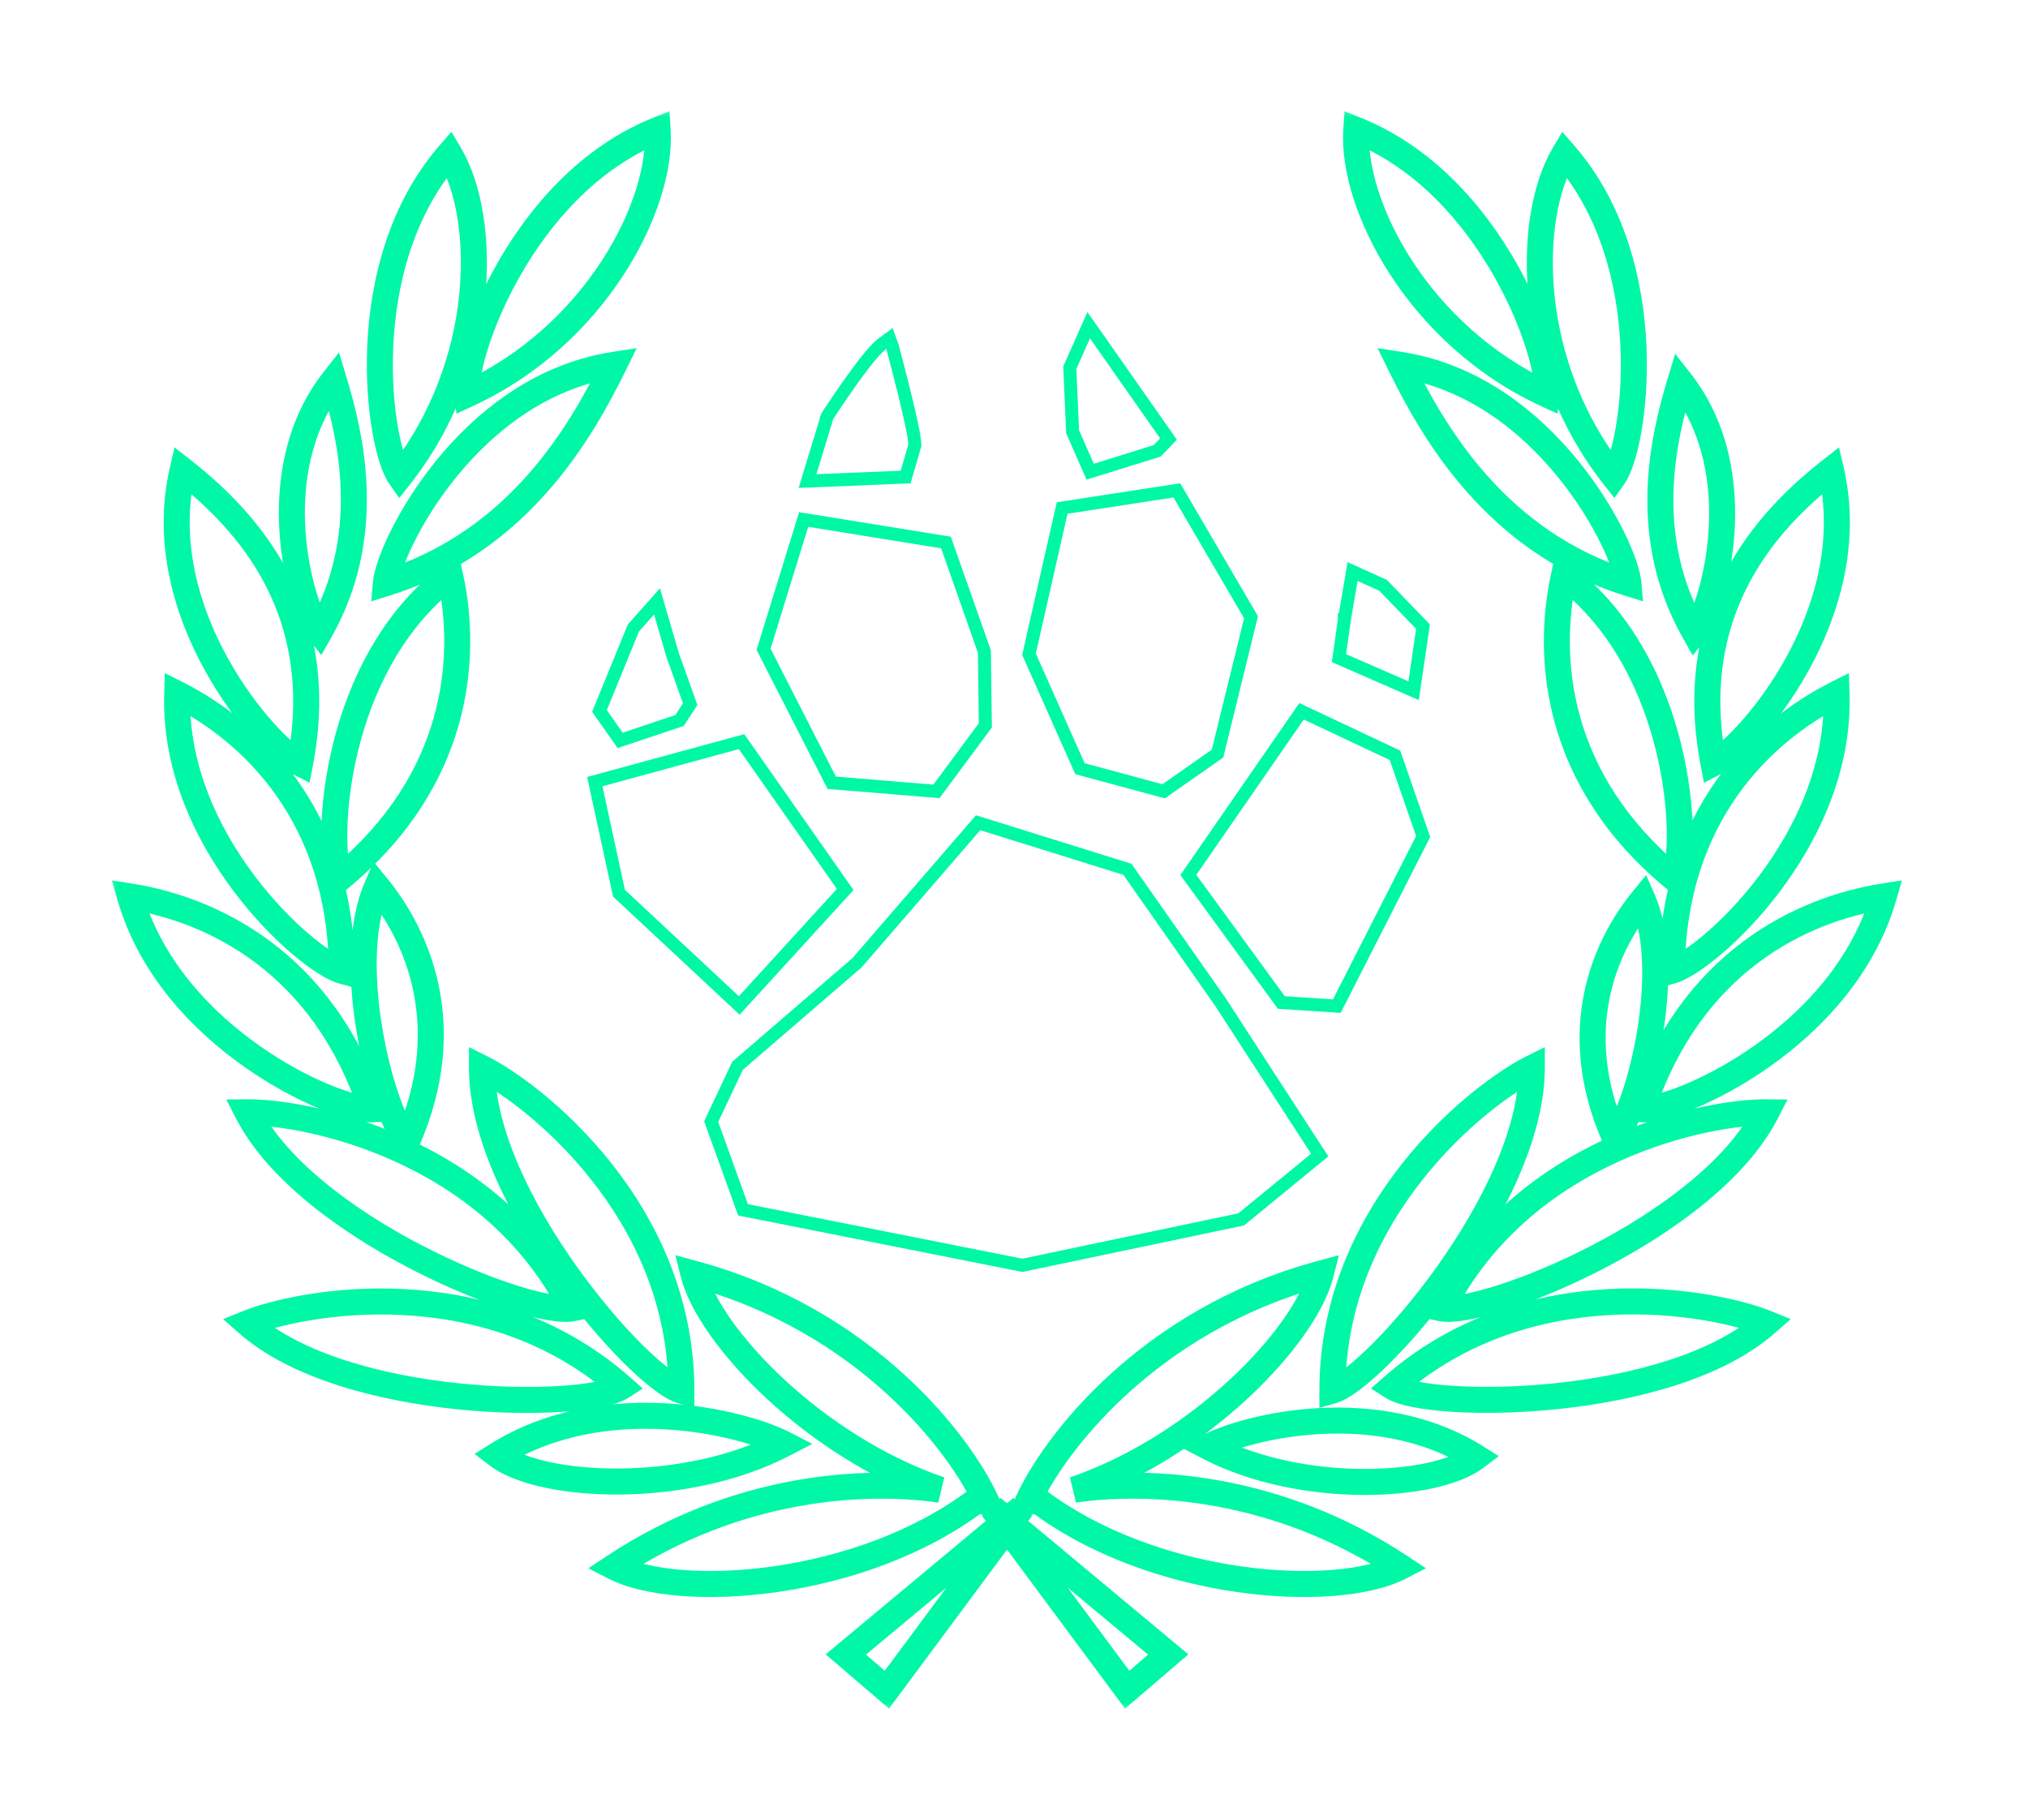 <svg width="78" height="70" viewBox="0 0 78 70" fill="none" xmlns="http://www.w3.org/2000/svg"><g filter="url(#filter0_d_13742_6269)"><mask id="path-1-outside-1_13742_6269" maskUnits="userSpaceOnUse" x="4" y="0" width="70" height="62" fill="black"><rect fill="white" x="4" width="70" height="62"></rect><path fill-rule="evenodd" clip-rule="evenodd" d="M25.294 1C25.483 3.877 22.919 8.899 17.957 11.178C17.759 9.793 20.003 3.13 25.294 1ZM17.285 1.921C18.762 4.398 18.762 10.036 15.379 14.322C14.572 13.178 13.541 6.224 17.285 1.921ZM23.616 10.034C22.35 12.611 19.943 16.843 14.841 18.433C14.961 17.039 17.981 10.913 23.616 10.034ZM12.838 10.623C13.503 12.816 14.403 16.598 12.292 20.305C11.602 19.426 10.027 14.206 12.838 10.623ZM7.023 14.088C9.547 16.063 12.665 19.512 11.541 25.363C10.292 24.732 5.735 19.644 7.023 14.088ZM17.312 18.145C18.001 21.276 17.663 25.99 13.07 29.786C12.509 28.504 12.781 21.61 17.312 18.145ZM6.816 22.694C9.677 24.14 13.115 27.384 13.15 33.342C11.802 32.966 6.634 28.394 6.816 22.694ZM14.502 30.104C16.112 32.071 17.563 35.527 15.676 39.858C14.82 39.153 13.138 33.234 14.502 30.104ZM18.538 37.09C20.492 38.067 26.206 42.503 26.206 49.494C24.628 49.043 18.538 42.142 18.538 37.09ZM5 30.484C8.167 30.982 12.435 33.013 14.299 38.672C12.901 38.728 6.578 35.965 5 30.484ZM9.519 38.789C11.704 38.767 18.812 40.108 22.002 46.329C20.391 46.648 11.823 43.285 9.519 38.789ZM9.519 46.905C11.544 46.085 18.65 44.73 23.896 49.352C22.514 50.238 13.309 50.245 9.519 46.905ZM37.946 53.788C36.969 51.608 33.345 46.797 26.669 44.992C27.272 47.406 31.32 51.65 36.157 53.307C33.3 52.894 28.377 53.128 23.615 56.276C26.075 57.549 33.058 57.12 37.573 53.71C37.697 53.738 37.821 53.764 37.946 53.788ZM38.866 54.591L43.374 58.348L44.691 59.445L44.933 59.647L44.876 59.695L43.392 60.967L43.354 61L43.227 60.829L42.159 59.39L38.732 54.771L35.305 59.39L34.238 60.829L34.111 61L34.072 60.967L32.588 59.695L32.532 59.647L32.774 59.445L34.09 58.348L38.599 54.591L38.166 54.009L38.732 54.48L39.298 54.009L38.866 54.591ZM30.156 51.546C28.545 50.713 23.237 49.403 19.128 51.971C20.809 53.259 26.322 53.547 30.156 51.546ZM58.915 37.09C56.96 38.067 51.246 42.503 51.246 49.494C52.825 49.043 58.915 42.142 58.915 37.09ZM63.182 30.613C61.68 32.449 60.325 35.675 62.087 39.717C62.886 39.059 64.455 33.534 63.182 30.613ZM72.451 30.484C69.285 30.982 65.016 33.013 63.153 38.672C64.551 38.728 70.874 35.965 72.451 30.484ZM70.635 22.694C67.775 24.14 64.337 27.384 64.301 33.342C65.649 32.966 70.817 28.394 70.635 22.694ZM60.153 18.145C59.464 21.276 59.802 25.99 64.394 29.786C64.955 28.504 64.683 21.61 60.153 18.145ZM70.421 14.088C67.897 16.063 64.779 19.512 65.903 25.363C67.152 24.732 71.709 19.644 70.421 14.088ZM64.63 10.675C63.967 12.86 63.071 16.627 65.174 20.32C65.86 19.444 67.43 14.244 64.63 10.675ZM53.855 10.034C55.121 12.611 57.529 16.843 62.631 18.433C62.511 17.039 59.491 10.913 53.855 10.034ZM60.165 1.921C58.688 4.398 58.688 10.036 62.071 14.322C62.878 13.178 63.909 6.224 60.165 1.921ZM52.165 1C51.976 3.877 54.54 8.899 59.501 11.178C59.7 9.793 57.456 3.13 52.165 1ZM67.936 38.789C65.751 38.767 58.642 40.108 55.453 46.329C57.063 46.648 65.631 43.285 67.936 38.789ZM67.936 46.902C65.91 46.082 58.805 44.727 53.558 49.349C54.941 50.235 64.145 50.242 67.936 46.902ZM39.524 53.788C40.502 51.608 44.126 46.797 50.802 44.992C50.198 47.406 46.15 51.65 41.312 53.307C44.169 52.894 49.094 53.127 53.856 56.276C51.397 57.549 44.414 57.12 39.899 53.71C39.774 53.738 39.649 53.764 39.524 53.788ZM46.471 51.658C47.975 50.881 52.931 49.657 56.768 52.055C55.198 53.258 50.051 53.527 46.471 51.658Z"></path></mask><path d="M25.294 1L25.793 0.967L25.747 0.278L25.107 0.536L25.294 1ZM17.957 11.178L17.462 11.249L17.558 11.912L18.166 11.632L17.957 11.178ZM17.285 1.921L17.715 1.665L17.361 1.072L16.908 1.593L17.285 1.921ZM15.379 14.322L14.97 14.61L15.356 15.157L15.771 14.631L15.379 14.322ZM23.616 10.034L24.065 10.254L24.489 9.392L23.54 9.54L23.616 10.034ZM14.841 18.433L14.343 18.39L14.279 19.132L14.99 18.91L14.841 18.433ZM12.838 10.623L13.316 10.477L13.037 9.558L12.444 10.314L12.838 10.623ZM12.292 20.305L11.899 20.614L12.358 21.199L12.726 20.552L12.292 20.305ZM7.023 14.088L7.331 13.694L6.713 13.21L6.536 13.975L7.023 14.088ZM11.541 25.363L11.315 25.809L11.907 26.109L12.032 25.458L11.541 25.363ZM17.312 18.145L17.8 18.038L17.632 17.271L17.008 17.748L17.312 18.145ZM13.07 29.786L12.612 29.986L12.878 30.593L13.389 30.171L13.07 29.786ZM6.816 22.694L7.042 22.247L6.342 21.893L6.317 22.678L6.816 22.694ZM13.15 33.342L13.016 33.824L13.654 34.002L13.65 33.339L13.15 33.342ZM14.502 30.104L14.889 29.787L14.371 29.154L14.044 29.904L14.502 30.104ZM15.676 39.858L15.358 40.244L15.87 40.666L16.134 40.058L15.676 39.858ZM18.538 37.09L18.761 36.643L18.038 36.281V37.09H18.538ZM26.206 49.494L26.069 49.975L26.706 50.157V49.494H26.206ZM5 30.484L5.078 29.99L4.302 29.868L4.52 30.622L5 30.484ZM14.299 38.672L14.319 39.172L14.981 39.145L14.774 38.515L14.299 38.672ZM9.519 38.789L9.513 38.289L8.704 38.297L9.074 39.017L9.519 38.789ZM22.002 46.329L22.099 46.82L22.749 46.691L22.447 46.101L22.002 46.329ZM9.519 46.905L9.331 46.442L8.581 46.746L9.188 47.28L9.519 46.905ZM23.896 49.352L24.166 49.773L24.724 49.415L24.227 48.976L23.896 49.352ZM26.669 44.992L26.799 44.51L25.977 44.287L26.183 45.114L26.669 44.992ZM37.946 53.788L37.851 54.279L38.796 54.462L38.402 53.584L37.946 53.788ZM36.157 53.307L36.085 53.802L36.319 52.834L36.157 53.307ZM23.615 56.276L23.34 55.859L22.629 56.329L23.386 56.72L23.615 56.276ZM37.573 53.71L37.683 53.222L37.457 53.171L37.272 53.311L37.573 53.71ZM43.374 58.348L43.694 57.964V57.964L43.374 58.348ZM38.866 54.591L38.464 54.293L38.183 54.673L38.546 54.975L38.866 54.591ZM44.691 59.445L44.371 59.829V59.829L44.691 59.445ZM44.933 59.647L45.258 60.026L45.707 59.641L45.253 59.263L44.933 59.647ZM44.876 59.695L44.551 59.315L44.551 59.315L44.876 59.695ZM43.392 60.967L43.718 61.346H43.718L43.392 60.967ZM43.354 61L42.952 61.298L43.272 61.728L43.679 61.379L43.354 61ZM43.227 60.829L43.628 60.531L43.227 60.829ZM42.159 59.39L42.561 59.092L42.159 59.39ZM38.732 54.771L39.134 54.473L38.732 53.932L38.331 54.473L38.732 54.771ZM35.305 59.39L35.707 59.688L35.305 59.39ZM34.238 60.829L33.836 60.531L33.836 60.531L34.238 60.829ZM34.111 61L33.785 61.379L34.193 61.728L34.512 61.298L34.111 61ZM34.072 60.967L33.747 61.346L34.072 60.967ZM32.588 59.695L32.914 59.315L32.914 59.315L32.588 59.695ZM32.532 59.647L32.212 59.263L31.757 59.641L32.206 60.026L32.532 59.647ZM32.774 59.445L33.094 59.829H33.094L32.774 59.445ZM34.09 58.348L33.77 57.964L34.09 58.348ZM38.599 54.591L38.919 54.975L39.282 54.673L39 54.293L38.599 54.591ZM38.166 54.009L38.487 53.624L37.765 54.307L38.166 54.009ZM38.732 54.48L38.412 54.864L38.732 55.131L39.052 54.864L38.732 54.48ZM39.298 54.009L39.7 54.307L38.978 53.624L39.298 54.009ZM30.156 51.546L30.387 51.989L31.241 51.544L30.386 51.102L30.156 51.546ZM19.128 51.971L18.863 51.547L18.251 51.93L18.824 52.368L19.128 51.971ZM58.915 37.09H59.415V36.281L58.692 36.643L58.915 37.09ZM51.246 49.494H50.746V50.157L51.384 49.975L51.246 49.494ZM63.182 30.613L63.641 30.413L63.314 29.663L62.795 30.297L63.182 30.613ZM62.087 39.717L61.628 39.917L61.893 40.525L62.405 40.103L62.087 39.717ZM72.451 30.484L72.932 30.622L73.149 29.868L72.374 29.99L72.451 30.484ZM63.153 38.672L62.678 38.515L62.47 39.145L63.133 39.172L63.153 38.672ZM70.635 22.694L71.135 22.678L71.11 21.893L70.409 22.247L70.635 22.694ZM64.301 33.342L63.801 33.339L63.797 34.002L64.436 33.824L64.301 33.342ZM60.153 18.145L60.456 17.748L59.833 17.271L59.664 18.038L60.153 18.145ZM64.394 29.786L64.076 30.171L64.587 30.593L64.853 29.986L64.394 29.786ZM70.421 14.088L70.909 13.975L70.731 13.21L70.113 13.694L70.421 14.088ZM65.903 25.363L65.412 25.458L65.537 26.109L66.129 25.809L65.903 25.363ZM64.63 10.675L65.023 10.366L64.43 9.61L64.151 10.53L64.63 10.675ZM65.174 20.32L64.739 20.567L65.107 21.214L65.567 20.628L65.174 20.32ZM53.855 10.034L53.932 9.54L52.983 9.392L53.407 10.254L53.855 10.034ZM62.631 18.433L62.482 18.91L63.193 19.132L63.129 18.39L62.631 18.433ZM60.165 1.921L60.542 1.593L60.089 1.072L59.735 1.665L60.165 1.921ZM62.071 14.322L61.679 14.631L62.094 15.157L62.48 14.61L62.071 14.322ZM52.165 1L52.352 0.536L51.712 0.278L51.666 0.967L52.165 1ZM59.501 11.178L59.293 11.632L59.901 11.912L59.996 11.249L59.501 11.178ZM67.936 38.789L68.381 39.017L68.75 38.297L67.941 38.289L67.936 38.789ZM55.453 46.329L55.008 46.101L54.705 46.691L55.355 46.82L55.453 46.329ZM67.936 46.902L68.266 47.278L68.874 46.743L68.124 46.439L67.936 46.902ZM53.558 49.349L53.228 48.974L52.73 49.412L53.288 49.77L53.558 49.349ZM50.802 44.992L51.287 45.114L51.493 44.287L50.671 44.51L50.802 44.992ZM39.524 53.788L39.068 53.584L38.674 54.462L39.619 54.279L39.524 53.788ZM41.312 53.307L41.151 52.834L41.384 53.802L41.312 53.307ZM53.856 56.276L54.086 56.72L54.843 56.329L54.132 55.859L53.856 56.276ZM39.899 53.71L40.2 53.311L40.015 53.171L39.789 53.222L39.899 53.71ZM46.471 51.658L46.242 51.214L45.386 51.656L46.24 52.102L46.471 51.658ZM56.768 52.055L57.072 52.452L57.645 52.014L57.033 51.631L56.768 52.055ZM24.795 1.033C24.88 2.329 24.339 4.197 23.138 6.041C21.945 7.872 20.133 9.628 17.749 10.723L18.166 11.632C20.744 10.448 22.694 8.555 23.976 6.586C25.25 4.63 25.896 2.548 25.793 0.967L24.795 1.033ZM18.452 11.107C18.438 11.009 18.442 10.813 18.492 10.512C18.54 10.22 18.626 9.861 18.753 9.451C19.008 8.633 19.421 7.637 20.002 6.616C21.168 4.566 22.978 2.471 25.48 1.464L25.107 0.536C22.318 1.659 20.361 3.961 19.132 6.121C18.516 7.205 18.074 8.267 17.798 9.154C17.661 9.598 17.562 10.002 17.505 10.349C17.45 10.685 17.427 11 17.462 11.249L18.452 11.107ZM16.856 2.177C17.521 3.293 17.889 5.203 17.657 7.391C17.428 9.564 16.612 11.953 14.986 14.012L15.771 14.631C17.529 12.405 18.405 9.832 18.652 7.496C18.897 5.174 18.526 3.026 17.715 1.665L16.856 2.177ZM15.787 14.033C15.731 13.953 15.645 13.777 15.552 13.485C15.463 13.204 15.376 12.844 15.303 12.422C15.157 11.577 15.072 10.502 15.125 9.329C15.232 6.973 15.892 4.285 17.663 2.25L16.908 1.593C14.935 3.861 14.239 6.801 14.126 9.284C14.07 10.529 14.16 11.676 14.317 12.592C14.396 13.049 14.493 13.454 14.599 13.789C14.703 14.113 14.826 14.404 14.97 14.61L15.787 14.033ZM23.168 9.813C21.911 12.371 19.583 16.431 14.692 17.956L14.99 18.91C20.302 17.254 22.79 12.85 24.065 10.254L23.168 9.813ZM15.339 18.476C15.361 18.224 15.536 17.649 15.918 16.878C16.291 16.125 16.836 15.233 17.548 14.355C18.978 12.595 21.041 10.941 23.694 10.528L23.54 9.54C20.556 10.005 18.292 11.854 16.772 13.725C16.01 14.664 15.425 15.619 15.022 16.434C14.628 17.231 14.381 17.945 14.343 18.39L15.339 18.476ZM12.359 10.768C13.018 12.941 13.859 16.542 11.857 20.058L12.726 20.552C14.947 16.653 13.987 12.692 13.316 10.477L12.359 10.768ZM12.685 19.996C12.573 19.853 12.367 19.437 12.17 18.782C11.979 18.146 11.813 17.335 11.751 16.443C11.627 14.652 11.929 12.591 13.231 10.931L12.444 10.314C10.936 12.237 10.62 14.578 10.753 16.512C10.82 17.483 11.001 18.367 11.212 19.069C11.417 19.751 11.666 20.317 11.899 20.614L12.685 19.996ZM6.715 14.482C9.172 16.405 12.123 19.685 11.05 25.269L12.032 25.458C13.208 19.34 9.922 15.722 7.331 13.694L6.715 14.482ZM11.767 24.917C11.541 24.803 11.073 24.426 10.5 23.784C9.94 23.157 9.316 22.318 8.768 21.33C7.668 19.347 6.904 16.816 7.51 14.201L6.536 13.975C5.854 16.916 6.724 19.707 7.893 21.815C8.48 22.872 9.148 23.771 9.754 24.45C10.346 25.113 10.916 25.608 11.315 25.809L11.767 24.917ZM16.824 18.252C17.483 21.247 17.166 25.752 12.752 29.4L13.389 30.171C18.16 26.228 18.519 21.304 17.8 18.038L16.824 18.252ZM13.528 29.585C13.487 29.492 13.437 29.301 13.402 29.001C13.368 28.71 13.351 28.346 13.359 27.923C13.376 27.078 13.494 26.025 13.767 24.902C14.316 22.649 15.473 20.18 17.616 18.542L17.008 17.748C14.62 19.574 13.376 22.285 12.796 24.666C12.505 25.86 12.377 26.987 12.359 27.903C12.35 28.362 12.368 28.773 12.409 29.118C12.448 29.454 12.513 29.759 12.612 29.986L13.528 29.585ZM6.591 23.14C9.327 24.524 12.616 27.618 12.65 33.345L13.65 33.339C13.614 27.15 10.027 23.757 7.042 22.247L6.591 23.14ZM13.285 32.86C13.187 32.833 13.007 32.751 12.752 32.589C12.505 32.431 12.212 32.214 11.89 31.94C11.246 31.393 10.505 30.634 9.808 29.713C8.41 27.863 7.23 25.405 7.316 22.709L6.317 22.678C6.221 25.683 7.533 28.361 9.011 30.316C9.752 31.297 10.544 32.108 11.242 32.702C11.592 32.999 11.922 33.245 12.215 33.432C12.5 33.614 12.777 33.757 13.016 33.824L13.285 32.86ZM14.115 30.42C15.637 32.28 17.013 35.539 15.218 39.659L16.134 40.058C18.114 35.515 16.587 31.862 14.889 29.787L14.115 30.42ZM15.994 39.473C15.967 39.45 15.884 39.354 15.765 39.13C15.654 38.921 15.532 38.643 15.409 38.305C15.163 37.632 14.922 36.755 14.748 35.801C14.396 33.864 14.34 31.726 14.96 30.303L14.044 29.904C13.3 31.611 13.403 33.998 13.765 35.98C13.948 36.984 14.202 37.916 14.47 38.648C14.603 39.014 14.743 39.338 14.882 39.6C15.014 39.847 15.171 40.091 15.358 40.244L15.994 39.473ZM18.314 37.537C19.224 37.992 21.085 39.298 22.714 41.348C24.337 43.391 25.706 46.141 25.706 49.494H26.706C26.706 45.856 25.219 42.893 23.497 40.726C21.78 38.566 19.806 37.165 18.761 36.643L18.314 37.537ZM26.344 49.014C26.241 48.984 26.035 48.876 25.727 48.641C25.431 48.417 25.081 48.106 24.695 47.722C23.924 46.954 23.032 45.913 22.187 44.727C20.48 42.332 19.038 39.452 19.038 37.09H18.038C18.038 39.78 19.641 42.877 21.373 45.308C22.248 46.535 23.175 47.62 23.989 48.431C24.396 48.836 24.781 49.178 25.121 49.437C25.448 49.686 25.778 49.892 26.069 49.975L26.344 49.014ZM4.922 30.978C7.951 31.454 12.033 33.389 13.824 38.828L14.774 38.515C12.838 32.637 8.382 30.51 5.078 29.99L4.922 30.978ZM14.279 38.172C14.177 38.176 13.981 38.153 13.689 38.077C13.405 38.003 13.059 37.886 12.669 37.725C11.888 37.402 10.95 36.908 10.004 36.245C8.105 34.914 6.227 32.937 5.48 30.345L4.52 30.622C5.351 33.511 7.423 35.657 9.43 37.063C10.437 37.769 11.439 38.298 12.287 38.649C12.71 38.824 13.1 38.957 13.436 39.045C13.763 39.13 14.071 39.181 14.319 39.172L14.279 38.172ZM9.524 39.289C10.541 39.279 12.792 39.592 15.177 40.673C17.554 41.751 20.027 43.574 21.557 46.557L22.447 46.101C20.787 42.863 18.111 40.905 15.59 39.762C13.077 38.623 10.682 38.277 9.513 38.289L9.524 39.289ZM21.905 45.839C21.799 45.86 21.567 45.857 21.186 45.789C20.821 45.724 20.367 45.607 19.848 45.441C18.811 45.11 17.543 44.59 16.25 43.92C13.638 42.567 11.041 40.663 9.963 38.561L9.074 39.017C10.301 41.411 13.14 43.436 15.79 44.808C17.129 45.502 18.449 46.044 19.544 46.394C20.09 46.569 20.589 46.698 21.009 46.773C21.414 46.846 21.802 46.879 22.099 46.82L21.905 45.839ZM9.706 47.369C10.649 46.987 12.859 46.454 15.474 46.587C18.081 46.719 21.049 47.51 23.566 49.727L24.227 48.976C21.496 46.571 18.289 45.729 15.525 45.588C12.769 45.448 10.414 46.003 9.331 46.442L9.706 47.369ZM23.626 48.931C23.536 48.989 23.318 49.072 22.939 49.148C22.575 49.221 22.11 49.278 21.567 49.314C20.481 49.385 19.11 49.366 17.662 49.216C14.736 48.913 11.621 48.092 9.849 46.53L9.188 47.28C11.206 49.059 14.59 49.903 17.559 50.211C19.059 50.366 20.485 50.387 21.632 50.312C22.205 50.274 22.716 50.212 23.135 50.128C23.538 50.047 23.911 49.936 24.166 49.773L23.626 48.931ZM26.538 45.475C33.047 47.234 36.563 51.926 37.49 53.993L38.402 53.584C37.374 51.29 33.643 46.359 26.799 44.51L26.538 45.475ZM36.319 52.834C33.979 52.032 31.816 50.599 30.165 49.067C28.497 47.519 27.42 45.936 27.154 44.871L26.183 45.114C26.521 46.462 27.769 48.208 29.485 49.8C31.218 51.407 33.498 52.924 35.995 53.78L36.319 52.834ZM23.891 56.693C28.528 53.627 33.321 53.402 36.085 53.802L36.228 52.812C33.279 52.386 28.225 52.629 23.34 55.859L23.891 56.693ZM37.272 53.311C35.099 54.952 32.311 55.888 29.753 56.254C28.476 56.437 27.269 56.476 26.239 56.393C25.2 56.31 24.377 56.107 23.845 55.832L23.386 56.72C24.084 57.082 25.056 57.302 26.159 57.39C27.271 57.479 28.553 57.436 29.894 57.244C32.57 56.861 35.532 55.878 37.874 54.109L37.272 53.311ZM38.041 53.297C37.921 53.274 37.802 53.249 37.683 53.222L37.463 54.198C37.592 54.227 37.721 54.254 37.851 54.279L38.041 53.297ZM43.694 57.964L39.186 54.207L38.546 54.975L43.054 58.732L43.694 57.964ZM45.011 59.061L43.694 57.964L43.054 58.732L44.371 59.829L45.011 59.061ZM45.253 59.263L45.011 59.061L44.371 59.829L44.613 60.031L45.253 59.263ZM45.202 60.075L45.258 60.026L44.607 59.267L44.551 59.315L45.202 60.075ZM43.718 61.346L45.202 60.075L44.551 59.315L43.067 60.587L43.718 61.346ZM43.679 61.379L43.718 61.346L43.067 60.587L43.029 60.62L43.679 61.379ZM42.825 61.127L42.952 61.298L43.755 60.702L43.628 60.531L42.825 61.127ZM41.758 59.688L42.825 61.127L43.628 60.531L42.561 59.092L41.758 59.688ZM38.331 55.069L41.758 59.688L42.561 59.092L39.134 54.473L38.331 55.069ZM35.707 59.688L39.134 55.069L38.331 54.473L34.904 59.092L35.707 59.688ZM34.639 61.127L35.707 59.688L34.904 59.092L33.836 60.531L34.639 61.127ZM34.512 61.298L34.639 61.127L33.836 60.531L33.709 60.702L34.512 61.298ZM33.747 61.346L33.785 61.379L34.436 60.62L34.397 60.587L33.747 61.346ZM32.263 60.075L33.747 61.346L34.397 60.587L32.914 59.315L32.263 60.075ZM32.206 60.026L32.263 60.075L32.914 59.315L32.857 59.267L32.206 60.026ZM32.454 59.061L32.212 59.263L32.852 60.031L33.094 59.829L32.454 59.061ZM33.77 57.964L32.454 59.061L33.094 59.829L34.41 58.732L33.77 57.964ZM38.279 54.207L33.77 57.964L34.41 58.732L38.919 54.975L38.279 54.207ZM37.765 54.307L38.197 54.889L39 54.293L38.568 53.711L37.765 54.307ZM39.052 54.096L38.487 53.624L37.846 54.393L38.412 54.864L39.052 54.096ZM38.978 53.624L38.412 54.096L39.052 54.864L39.618 54.393L38.978 53.624ZM39.267 54.889L39.7 54.307L38.897 53.711L38.464 54.293L39.267 54.889ZM30.386 51.102C29.507 50.648 27.706 50.098 25.606 49.984C23.499 49.87 21.032 50.191 18.863 51.547L19.393 52.395C21.333 51.183 23.575 50.876 25.552 50.983C27.535 51.09 29.194 51.612 29.927 51.99L30.386 51.102ZM18.824 52.368C19.329 52.755 20.071 53.035 20.915 53.218C21.77 53.404 22.774 53.501 23.839 53.492C25.963 53.474 28.382 53.036 30.387 51.989L29.925 51.103C28.096 52.057 25.842 52.475 23.831 52.492C22.828 52.5 21.899 52.409 21.128 52.241C20.346 52.071 19.768 51.832 19.432 51.574L18.824 52.368ZM58.692 36.643C57.647 37.165 55.673 38.566 53.956 40.726C52.234 42.893 50.746 45.856 50.746 49.494H51.746C51.746 46.141 53.116 43.391 54.739 41.348C56.368 39.298 58.229 37.992 59.139 37.537L58.692 36.643ZM51.384 49.975C51.675 49.892 52.005 49.686 52.332 49.437C52.672 49.178 53.057 48.836 53.464 48.431C54.278 47.62 55.205 46.535 56.08 45.308C57.812 42.877 59.415 39.78 59.415 37.09H58.415C58.415 39.452 56.973 42.332 55.266 44.727C54.421 45.913 53.529 46.954 52.758 47.722C52.372 48.106 52.022 48.417 51.727 48.641C51.418 48.876 51.212 48.984 51.109 49.014L51.384 49.975ZM62.795 30.297C61.205 32.241 59.775 35.662 61.628 39.917L62.545 39.517C60.876 35.687 62.155 32.658 63.569 30.93L62.795 30.297ZM62.405 40.103C62.584 39.955 62.734 39.723 62.857 39.492C62.988 39.245 63.119 38.941 63.244 38.599C63.494 37.914 63.732 37.042 63.904 36.103C64.241 34.252 64.339 32.016 63.641 30.413L62.724 30.813C63.299 32.131 63.249 34.118 62.92 35.924C62.758 36.813 62.533 37.629 62.304 38.256C62.19 38.57 62.077 38.829 61.974 39.022C61.923 39.118 61.877 39.193 61.837 39.248C61.818 39.276 61.802 39.296 61.789 39.31C61.783 39.318 61.778 39.323 61.774 39.326C61.77 39.33 61.769 39.331 61.769 39.331L62.405 40.103ZM72.374 29.99C69.069 30.51 64.614 32.637 62.678 38.515L63.628 38.828C65.419 33.389 69.5 31.454 72.529 30.978L72.374 29.99ZM63.133 39.172C63.381 39.181 63.688 39.13 64.015 39.045C64.351 38.957 64.741 38.824 65.165 38.649C66.012 38.298 67.015 37.769 68.022 37.063C70.028 35.657 72.1 33.511 72.932 30.622L71.971 30.345C71.225 32.937 69.346 34.914 67.448 36.245C66.502 36.908 65.563 37.402 64.782 37.725C64.392 37.886 64.046 38.003 63.763 38.077C63.47 38.153 63.274 38.176 63.173 38.172L63.133 39.172ZM70.409 22.247C67.424 23.757 63.838 27.15 63.801 33.339L64.801 33.345C64.835 27.618 68.125 24.524 70.861 23.14L70.409 22.247ZM64.436 33.824C64.675 33.757 64.952 33.614 65.237 33.432C65.53 33.245 65.86 32.999 66.209 32.702C66.908 32.108 67.7 31.297 68.441 30.316C69.918 28.361 71.231 25.683 71.135 22.678L70.135 22.709C70.222 25.405 69.041 27.863 67.643 29.713C66.947 30.634 66.205 31.393 65.561 31.94C65.24 32.214 64.946 32.431 64.699 32.589C64.444 32.751 64.265 32.833 64.167 32.86L64.436 33.824ZM59.664 18.038C58.946 21.304 59.305 26.228 64.076 30.171L64.713 29.4C60.298 25.752 59.982 21.247 60.641 18.252L59.664 18.038ZM64.853 29.986C64.952 29.759 65.016 29.454 65.056 29.118C65.096 28.773 65.114 28.362 65.105 27.903C65.087 26.987 64.96 25.86 64.669 24.666C64.089 22.285 62.845 19.574 60.456 17.748L59.849 18.542C61.991 20.18 63.148 22.649 63.697 24.902C63.97 26.025 64.089 27.078 64.106 27.923C64.114 28.346 64.097 28.71 64.062 29.001C64.027 29.301 63.977 29.492 63.936 29.585L64.853 29.986ZM70.113 13.694C67.522 15.722 64.236 19.34 65.412 25.458L66.394 25.269C65.321 19.685 68.272 16.405 70.73 14.482L70.113 13.694ZM66.129 25.809C66.528 25.608 67.098 25.113 67.69 24.45C68.296 23.771 68.965 22.872 69.551 21.815C70.72 19.707 71.59 16.916 70.909 13.975L69.934 14.201C70.54 16.816 69.776 19.347 68.676 21.33C68.128 22.318 67.504 23.157 66.944 23.784C66.371 24.426 65.903 24.803 65.678 24.917L66.129 25.809ZM64.151 10.53C63.483 12.735 62.527 16.682 64.739 20.567L65.608 20.073C63.614 16.571 64.452 12.985 65.108 10.82L64.151 10.53ZM65.567 20.628C65.799 20.333 66.047 19.769 66.251 19.089C66.461 18.389 66.641 17.509 66.708 16.542C66.841 14.615 66.526 12.282 65.023 10.366L64.236 10.983C65.533 12.636 65.834 14.689 65.71 16.473C65.649 17.361 65.483 18.168 65.293 18.802C65.097 19.455 64.892 19.869 64.78 20.011L65.567 20.628ZM53.407 10.254C54.682 12.85 57.169 17.254 62.482 18.91L62.78 17.956C57.889 16.431 55.561 12.371 54.304 9.813L53.407 10.254ZM63.129 18.39C63.091 17.945 62.844 17.231 62.45 16.434C62.046 15.619 61.462 14.664 60.7 13.725C59.18 11.854 56.916 10.005 53.932 9.54L53.778 10.528C56.431 10.941 58.494 12.595 59.923 14.355C60.636 15.233 61.181 16.125 61.553 16.878C61.935 17.649 62.111 18.224 62.133 18.476L63.129 18.39ZM59.735 1.665C58.924 3.026 58.553 5.174 58.798 7.496C59.045 9.832 59.921 12.405 61.679 14.631L62.464 14.012C60.838 11.953 60.022 9.564 59.793 7.391C59.561 5.203 59.929 3.293 60.594 2.177L59.735 1.665ZM62.48 14.61C62.624 14.404 62.747 14.113 62.851 13.789C62.957 13.454 63.054 13.049 63.133 12.592C63.29 11.676 63.38 10.529 63.324 9.284C63.212 6.801 62.515 3.861 60.542 1.593L59.787 2.25C61.558 4.285 62.218 6.973 62.325 9.329C62.378 10.502 62.293 11.577 62.147 12.422C62.075 12.844 61.988 13.204 61.898 13.485C61.805 13.777 61.719 13.953 61.663 14.033L62.48 14.61ZM51.666 0.967C51.562 2.548 52.208 4.63 53.483 6.586C54.765 8.555 56.715 10.448 59.293 11.632L59.71 10.723C57.326 9.628 55.513 7.872 54.321 6.041C53.12 4.197 52.579 2.329 52.664 1.033L51.666 0.967ZM59.996 11.249C60.032 11 60.009 10.685 59.953 10.349C59.896 10.002 59.798 9.598 59.66 9.154C59.385 8.267 58.943 7.205 58.326 6.121C57.098 3.961 55.14 1.659 52.352 0.536L51.978 1.464C54.481 2.471 56.291 4.566 57.457 6.616C58.038 7.637 58.451 8.633 58.705 9.451C58.833 9.861 58.919 10.22 58.967 10.512C59.017 10.813 59.02 11.009 59.006 11.107L59.996 11.249ZM67.941 38.289C66.773 38.277 64.377 38.623 61.864 39.762C59.343 40.905 56.667 42.863 55.008 46.101L55.898 46.557C57.427 43.574 59.9 41.751 62.277 40.673C64.662 39.592 66.914 39.279 67.931 39.289L67.941 38.289ZM55.355 46.82C55.653 46.879 56.04 46.846 56.445 46.773C56.866 46.698 57.364 46.569 57.911 46.394C59.005 46.044 60.325 45.502 61.664 44.808C64.314 43.436 67.154 41.411 68.381 39.017L67.491 38.561C66.413 40.663 63.816 42.567 61.204 43.92C59.911 44.59 58.643 45.11 57.606 45.441C57.087 45.607 56.634 45.724 56.269 45.789C55.888 45.857 55.655 45.86 55.55 45.839L55.355 46.82ZM68.124 46.439C67.041 46 64.685 45.445 61.929 45.585C59.165 45.726 55.958 46.568 53.228 48.974L53.889 49.724C56.405 47.507 59.374 46.716 61.98 46.584C64.595 46.451 66.805 46.984 67.748 47.366L68.124 46.439ZM53.288 49.77C53.544 49.933 53.916 50.044 54.319 50.125C54.738 50.209 55.249 50.271 55.822 50.309C56.969 50.384 58.396 50.363 59.895 50.208C62.864 49.901 66.248 49.056 68.266 47.278L67.605 46.527C65.833 48.089 62.719 48.91 59.792 49.213C58.344 49.363 56.974 49.382 55.888 49.311C55.344 49.276 54.879 49.218 54.516 49.145C54.136 49.069 53.919 48.986 53.828 48.928L53.288 49.77ZM50.671 44.51C43.827 46.359 40.096 51.29 39.068 53.584L39.98 53.993C40.907 51.926 44.424 47.234 50.932 45.475L50.671 44.51ZM41.475 53.78C43.971 52.925 46.252 51.408 47.985 49.8C49.701 48.208 50.95 46.462 51.287 45.114L50.317 44.871C50.05 45.936 48.973 47.519 47.305 49.067C45.653 50.599 43.491 52.033 41.151 52.834L41.475 53.78ZM54.132 55.859C49.245 52.628 44.19 52.386 41.241 52.812L41.384 53.802C44.148 53.402 48.942 53.626 53.581 56.693L54.132 55.859ZM39.597 54.108C41.94 55.878 44.901 56.861 47.577 57.244C48.919 57.436 50.2 57.479 51.312 57.39C52.416 57.302 53.388 57.082 54.086 56.72L53.627 55.832C53.095 56.107 52.272 56.31 51.233 56.393C50.203 56.476 48.996 56.437 47.719 56.254C45.16 55.888 42.372 54.952 40.2 53.311L39.597 54.108ZM39.619 54.279C39.749 54.254 39.879 54.227 40.008 54.197L39.789 53.222C39.669 53.249 39.549 53.274 39.429 53.297L39.619 54.279ZM46.701 52.102C47.38 51.751 48.924 51.265 50.772 51.165C52.614 51.065 54.699 51.352 56.503 52.479L57.033 51.631C55 50.361 52.689 50.06 50.718 50.167C48.753 50.273 47.067 50.788 46.242 51.214L46.701 52.102ZM56.464 51.658C56.156 51.894 55.622 52.116 54.894 52.275C54.176 52.431 53.312 52.516 52.377 52.508C50.503 52.493 48.404 52.103 46.703 51.215L46.24 52.102C48.118 53.082 50.383 53.492 52.369 53.508C53.365 53.516 54.305 53.426 55.106 53.252C55.897 53.08 56.595 52.817 57.072 52.452L56.464 51.658Z" fill="#00F7A5" mask="url(#path-1-outside-1_13742_6269)"></path><path d="M32.047 12.12L31.837 11.984L31.818 12.014L31.808 12.047L31.161 14.169L31.059 14.506L31.411 14.492L34.651 14.359L34.83 14.352L34.881 14.18L35.175 13.172L35.186 13.135L35.185 13.096C35.181 12.933 35.129 12.643 35.06 12.317C34.99 11.983 34.897 11.585 34.801 11.192C34.613 10.425 34.413 9.67 34.35 9.435C34.345 9.401 34.335 9.367 34.324 9.336L34.21 9.02L33.94 9.22C33.768 9.347 33.55 9.594 33.334 9.864C33.111 10.143 32.87 10.472 32.65 10.784C32.428 11.098 32.225 11.398 32.078 11.619C32.004 11.729 31.944 11.821 31.902 11.884L31.854 11.958L31.841 11.977L31.838 11.982L31.837 11.984L31.837 11.984L31.837 11.984L32.047 12.12ZM31.125 16.019L30.91 15.985L30.846 16.192L29.398 20.88L29.367 20.977L29.414 21.067L31.925 25.987L31.989 26.111L32.128 26.122L35.879 26.432L36.017 26.443L36.1 26.331L37.847 23.972L37.898 23.904L37.896 23.82L37.862 21.107L37.861 21.066L37.848 21.027L36.433 17.009L36.384 16.869L36.237 16.846L31.125 16.019ZM24.39 20.126L24.361 20.158L24.345 20.197L23.108 23.222L23.057 23.349L23.135 23.46L23.744 24.329L23.851 24.482L24.028 24.423L26.054 23.744L26.137 23.716L26.184 23.643L26.478 23.191L26.545 23.087L26.504 22.971L25.872 21.201L25.396 19.569L25.27 19.134L24.969 19.473L24.39 20.126ZM23.791 30.285L23.808 30.361L23.865 30.415L28.248 34.506L28.433 34.678L28.603 34.492L32.372 30.366L32.507 30.218L32.392 30.053L28.623 24.674L28.522 24.53L28.353 24.576L23.106 26.006L22.877 26.069L22.927 26.3L23.791 30.285ZM41.171 10.091L41.147 10.144L41.149 10.203L41.252 12.562L41.254 12.608L41.273 12.651L41.84 13.942L41.93 14.146L42.143 14.08L44.446 13.363L44.508 13.344L44.552 13.297L44.8 13.037L44.941 12.889L44.824 12.721L42.127 8.872L41.873 8.51L41.694 8.914L41.171 10.091ZM39.595 21.086L39.577 21.167L39.611 21.243L41.489 25.463L41.538 25.571L41.653 25.602L44.644 26.41L44.757 26.44L44.852 26.373L46.751 25.044L46.828 24.99L46.85 24.898L48.092 19.843L48.116 19.745L48.065 19.657L45.349 15.011L45.263 14.865L45.095 14.89L41.02 15.517L40.852 15.543L40.814 15.709L39.595 21.086ZM28.407 36.965L28.367 36.999L28.344 37.047L27.398 39.053L27.354 39.147L27.389 39.245L28.53 42.408L28.578 42.541L28.716 42.568L39.274 44.665L39.324 44.675L39.374 44.664L47.677 42.921L47.737 42.909L47.784 42.87L50.585 40.575L50.758 40.433L50.636 40.246L46.951 34.564L46.951 34.564L46.946 34.557L43.411 29.511L43.363 29.442L43.281 29.416L37.777 27.698L37.62 27.649L37.513 27.773L32.959 33.039L28.407 36.965ZM52.316 18.12L52.021 17.986L51.967 18.306L51.707 19.838L51.706 19.838L51.706 19.846L51.525 21.13L51.499 21.317L51.673 21.393L54.07 22.44L54.37 22.571L54.417 22.247L54.714 20.228L54.731 20.107L54.646 20.018L53.23 18.552L53.197 18.518L53.153 18.498L52.316 18.12ZM50.252 23.452L50.06 23.362L49.94 23.536L45.806 29.512L45.706 29.658L45.81 29.802L49.212 34.47L49.281 34.565L49.398 34.572L51.252 34.694L51.416 34.705L51.491 34.558L54.688 28.275L54.737 28.18L54.702 28.08L53.688 25.156L53.654 25.056L53.559 25.012L50.252 23.452Z" stroke="#00F7A5" stroke-width="0.5" stroke-linecap="round"></path></g><defs><filter id="filter0_d_13742_6269" x="0.301" y="0.277" width="76.848" height="69.449" filterUnits="userSpaceOnUse" color-interpolation-filters="sRGB"><feFlood flood-opacity="0" result="BackgroundImageFix"></feFlood><feColorMatrix in="SourceAlpha" type="matrix" values="0 0 0 0 0 0 0 0 0 0 0 0 0 0 0 0 0 0 127 0" result="hardAlpha"></feColorMatrix><feOffset dy="4"></feOffset><feGaussianBlur stdDeviation="2"></feGaussianBlur><feComposite in2="hardAlpha" operator="out"></feComposite><feColorMatrix type="matrix" values="0 0 0 0 0 0 0 0 0 0 0 0 0 0 0 0 0 0 0.25 0"></feColorMatrix><feBlend mode="normal" in2="BackgroundImageFix" result="effect1_dropShadow_13742_6269"></feBlend><feBlend mode="normal" in="SourceGraphic" in2="effect1_dropShadow_13742_6269" result="shape"></feBlend></filter></defs></svg>